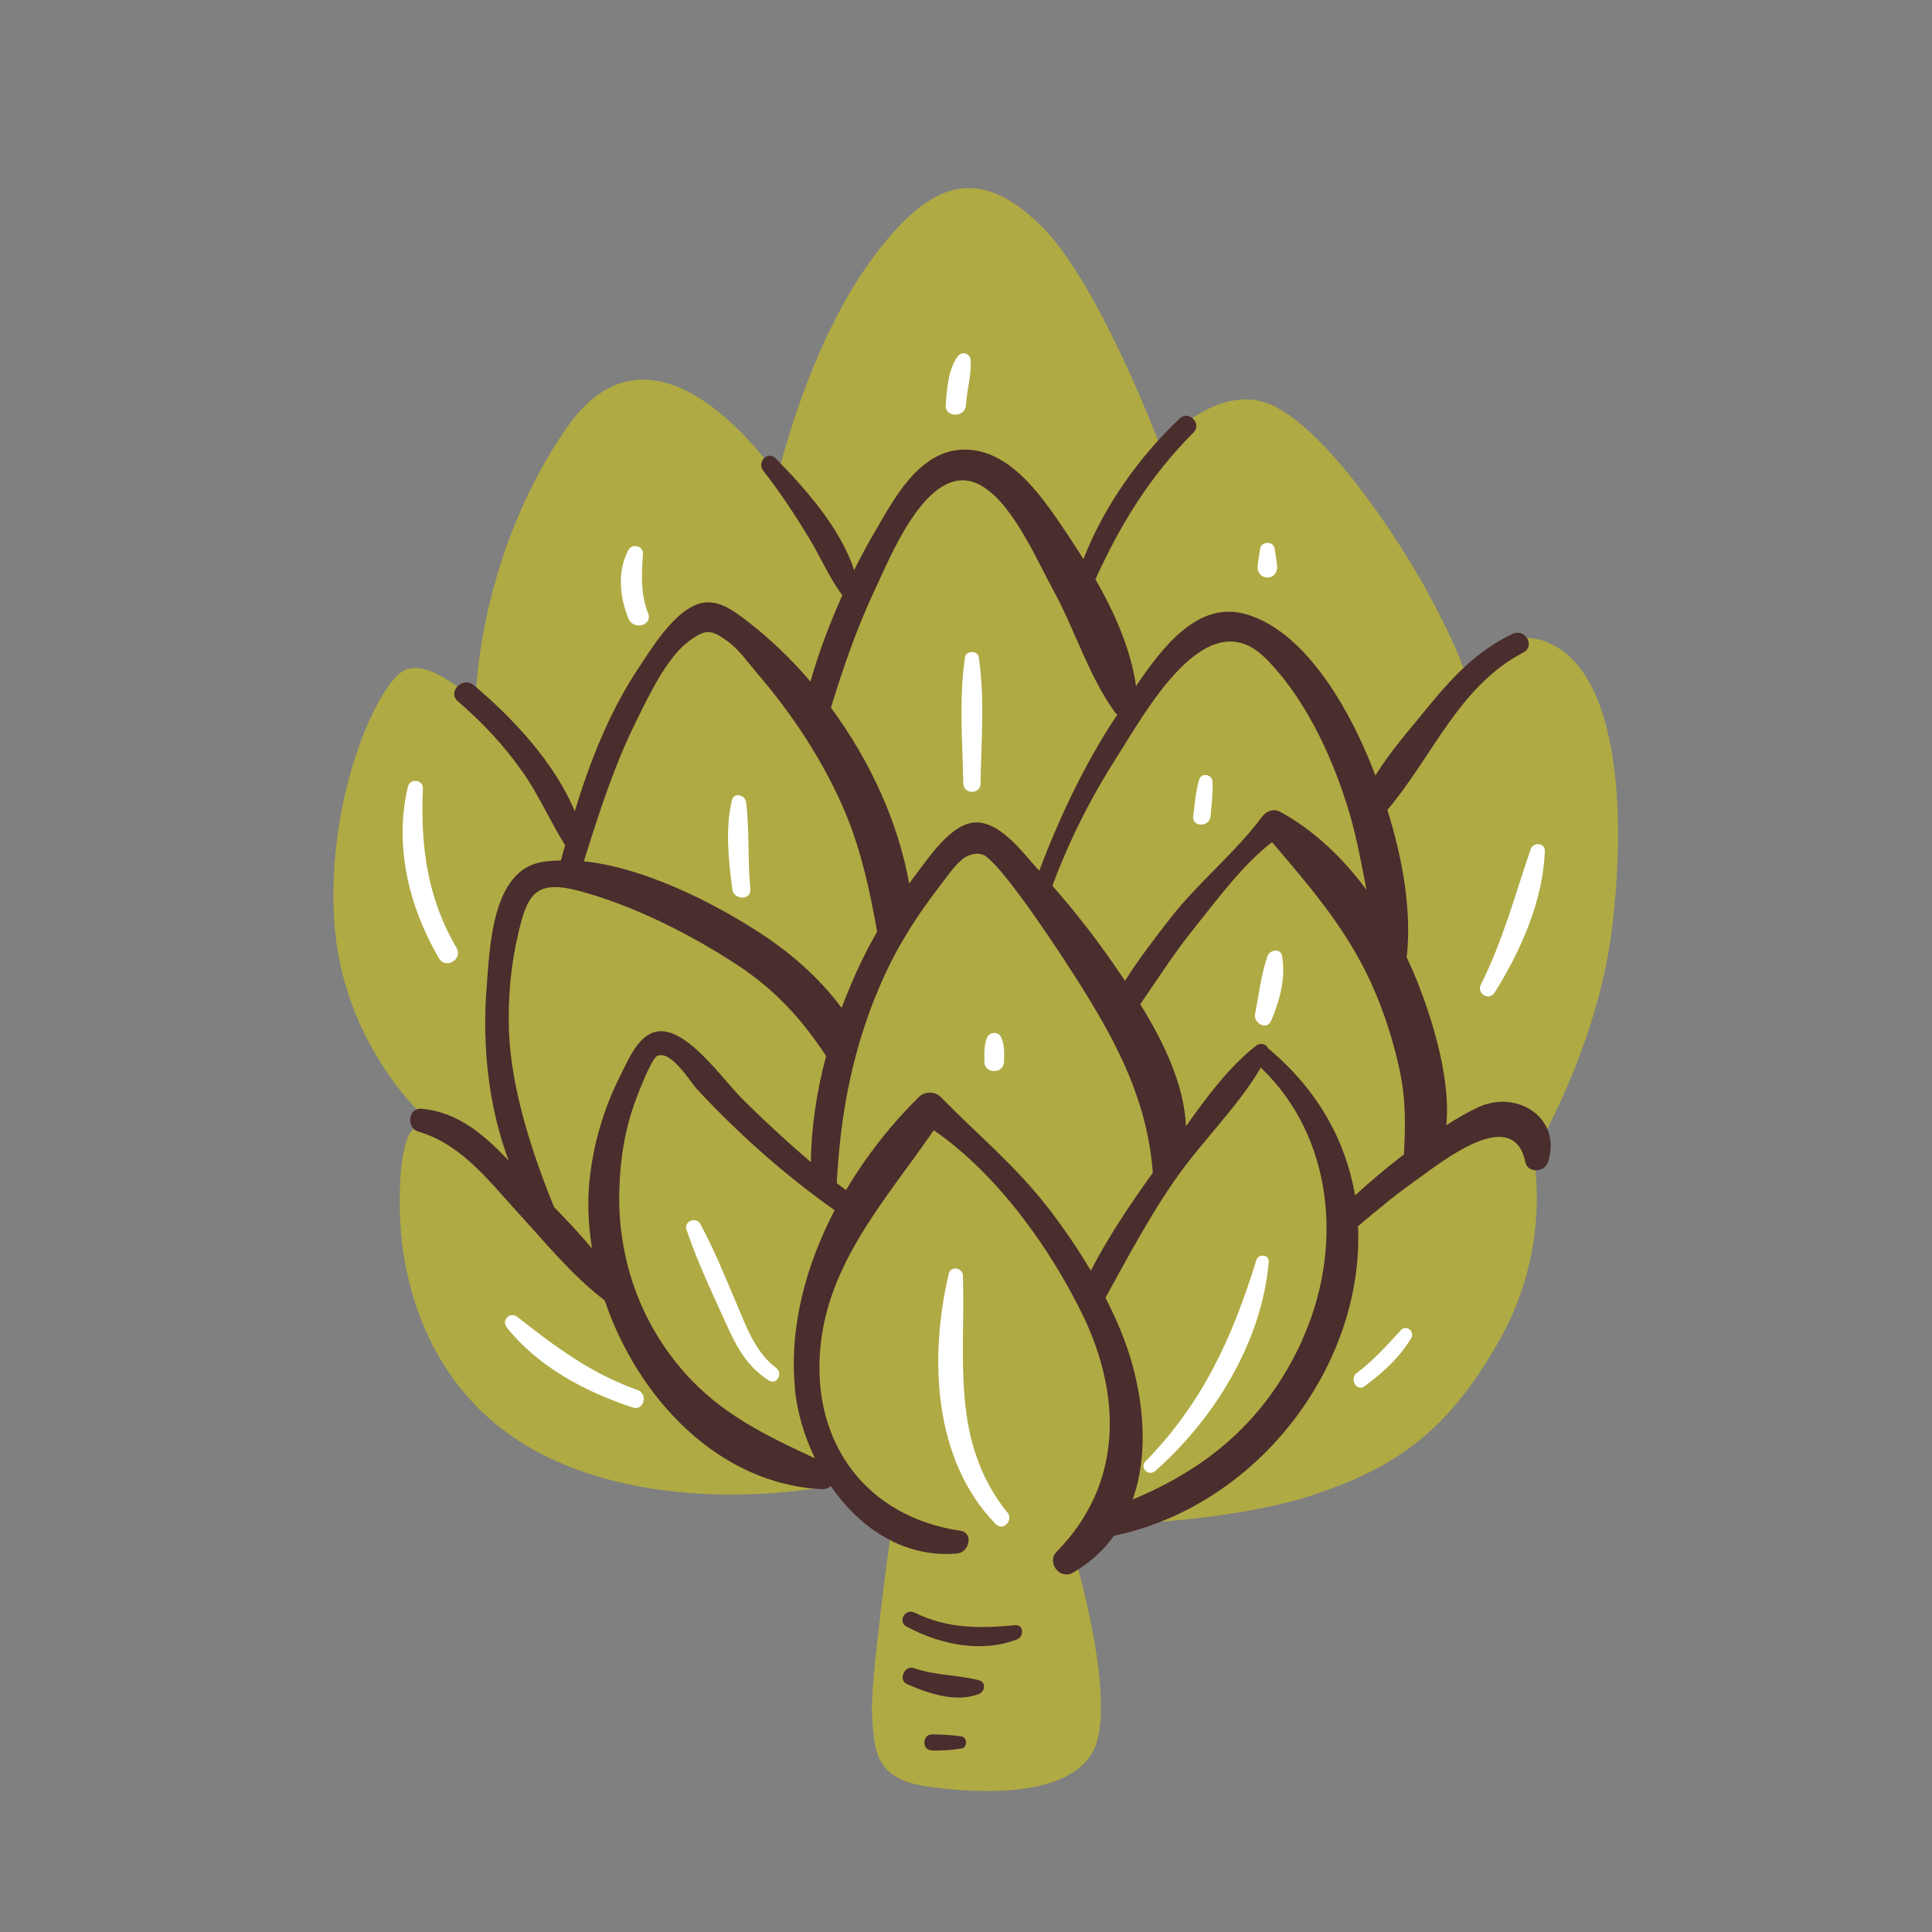 <?xml version="1.0" encoding="UTF-8"?>
<svg id="Capa_2" data-name="Capa 2" xmlns="http://www.w3.org/2000/svg" viewBox="0 0 100 100">
  <rect x="0" y="0" width="100" height="100" fill="#808080" stroke="none"/>
  <defs>
    <style>
      .cls-1 {
        fill: #fff;
      }

      .cls-2 {
        fill: none;
      }

      .cls-3 {
        fill: #4a2d2d;
      }

      .cls-4 {
        fill: #afaa43;
      }
    </style>
  </defs>
  <g id="COLOR">
    <g>
      <g>
        <path class="cls-4" d="M40.26,24.63s1.48-6.51,4.76-11.07c3.29-4.56,5.77-4.83,8.79-1.95,3.02,2.88,6.24,11.47,6.24,11.47,0,0,2.88-3.35,5.7-2.15,2.82,1.21,6.51,6.71,8.18,9.79,1.68,3.09,2.01,4.43,2.01,4.43,0,0,1.95-3.49,4.83-1.54,2.88,1.95,3.42,8.12,2.68,14.36-.74,6.24-4.09,11.81-4.09,11.81,0,0,1.01,4.63-1.68,9.46-2.68,4.83-5.43,6.71-9.66,8.12-4.23,1.41-10.33,1.54-10.33,1.54l-1.95,2.08s2.15,7.38.8,9.73c-1.34,2.35-5.97,2.15-8.65,1.74s-2.62-1.95-2.75-3.62c-.13-1.68,1.01-9.79,1.01-9.79,0,0-1.27-.74-1.88-1.41s-.87-.8-.87-.8c0,0-8.05,1.81-14.76-1.27-6.71-3.09-7.78-9.59-7.92-12.28-.13-2.68.2-4.49.67-4.83s.74-.47.74-.47c0,0-4.43-3.82-4.83-10.33-.4-6.51,2.28-12.28,3.62-12.95s3.69,1.61,3.69,1.61c0,0,.07-7.51,4.76-14.22,4.7-6.71,10.87,2.55,10.87,2.55Z"/>
        <path class="cls-3" d="M46.92,84.19c1.71.92,3.86,1.39,5.73.66.35-.14.35-.77-.1-.73-1.84.17-3.5.19-5.21-.65-.48-.24-.9.46-.42.72h0Z"/>
        <path class="cls-3" d="M46.95,87.17c1.11.49,2.53.97,3.72.51.32-.12.38-.62,0-.71-1.12-.29-2.26-.24-3.37-.63-.48-.17-.83.63-.35.83h0Z"/>
        <path class="cls-3" d="M48.25,90.61c.51,0,1.01-.02,1.52-.11.31-.05.31-.57,0-.62-.5-.08-1.01-.1-1.52-.11-.54,0-.54.84,0,.83h0Z"/>
        <path class="cls-1" d="M52.13,78.28c-2.95-3.72-2.15-7.89-2.29-12.26-.01-.4-.63-.52-.73-.1-1.02,4.31-.82,9.63,2.42,12.96.39.41.94-.19.61-.61h0Z"/>
        <path class="cls-1" d="M59.78,76.15c3.06-2.69,5.54-6.7,5.89-10.84.03-.38-.54-.43-.64-.09-1.25,4.02-2.76,7.37-5.74,10.42-.32.33.16.8.5.5h0Z"/>
        <path class="cls-1" d="M70.63,71.75c.94-.69,1.82-1.49,2.42-2.5.19-.33-.27-.7-.53-.41-.72.78-1.43,1.58-2.29,2.22-.41.31-.01,1,.41.69h0Z"/>
        <path class="cls-1" d="M40.17,70.8c-1.11-.83-1.57-2.22-2.1-3.45-.58-1.35-1.12-2.72-1.83-4.01-.21-.38-.86-.12-.71.3.57,1.7,1.36,3.34,2.1,4.98.52,1.15,1.07,2.14,2.16,2.83.42.26.75-.37.38-.65h0Z"/>
        <path class="cls-1" d="M33.01,71.95c-2.38-.84-4.26-2.23-6.22-3.78-.39-.31-.86.16-.55.55,1.63,2.04,4.07,3.33,6.51,4.13.58.19.81-.7.25-.9h0Z"/>
        <path class="cls-1" d="M23.63,49.06c-1.53-2.61-1.87-5.29-1.74-8.26.02-.44-.66-.53-.77-.1-.74,3.05.04,6.23,1.6,8.9.34.59,1.26.05.91-.53h0Z"/>
        <path class="cls-1" d="M38.84,46.01c-.15-1.49-.04-2.99-.22-4.48-.05-.39-.63-.55-.74-.1-.35,1.49-.17,3.07.02,4.58.07.59,1,.61.94,0h0Z"/>
        <path class="cls-1" d="M65.79,52.85c.45-1.06.77-2.21.57-3.37-.07-.41-.64-.33-.75,0-.34.96-.45,2.02-.65,3.01-.09.47.62.86.83.35h0Z"/>
        <path class="cls-1" d="M77.36,51.38c1.36-2.18,2.5-4.73,2.6-7.33.02-.43-.6-.48-.73-.1-.82,2.39-1.44,4.74-2.58,7.01-.24.47.43.87.71.42h0Z"/>
        <path class="cls-1" d="M51.97,54.95c0-.45.04-.87-.16-1.28-.12-.27-.58-.27-.7,0-.19.41-.16.83-.16,1.28,0,.65,1.01.65,1.02,0h0Z"/>
        <path class="cls-1" d="M62.66,42.25c.05-.59.13-1.19.1-1.79-.02-.39-.59-.49-.7-.09-.17.61-.22,1.25-.3,1.88-.07.57.85.58.9,0h0Z"/>
        <path class="cls-1" d="M50.75,40.55c.04-2.15.23-4.4-.09-6.54-.05-.35-.66-.35-.71,0-.32,2.14-.13,4.38-.09,6.54.01.58.89.58.9,0h0Z"/>
        <path class="cls-1" d="M66.1,29.23c-.04-.29-.08-.57-.13-.86-.06-.36-.67-.36-.74,0-.05.29-.09.57-.13.86-.05.33.13.66.5.66s.55-.33.5-.66h0Z"/>
        <path class="cls-1" d="M33.54,31.74c-.39-1.03-.33-2-.26-3.08.02-.4-.56-.55-.75-.2-.59,1.1-.46,2.44,0,3.56.25.62,1.26.36,1.02-.28h0Z"/>
        <path class="cls-1" d="M50,20.96c.04-.76.29-1.56.24-2.32-.02-.37-.47-.48-.68-.18-.49.69-.55,1.68-.61,2.5-.05.67,1.01.67,1.05,0h0Z"/>
        <path class="cls-3" d="M76.47,57.33c-.54.26-1.08.57-1.61.91.25-2.45-.79-5.62-1.45-7.3-.18-.47-.39-.94-.61-1.41,0-.02.01-.04.02-.06.25-2.43-.24-5.09-1.01-7.55,2.34-2.75,3.68-6.39,7.04-8.15.64-.34.08-1.27-.56-.96-1.87.88-3.2,2.33-4.48,3.91-.87,1.07-1.87,2.2-2.62,3.42-.14-.36-.28-.72-.43-1.07-1.12-2.63-3.28-6.42-6.27-7.28-2.49-.72-4.33,1.72-5.69,3.72-.26-1.88-1.11-3.8-2.1-5.53,1.31-2.87,2.8-5.3,5.07-7.59.47-.47-.25-1.18-.72-.72-2.08,1.97-3.92,4.54-4.97,7.27-.28-.44-.56-.88-.83-1.28-1.2-1.78-2.88-4.4-5.33-4.39-2.38.02-3.69,2.63-4.72,4.4-.35.6-.68,1.21-.99,1.84-.71-2.18-2.55-4.25-4.06-5.78-.42-.43-.99.19-.64.64.87,1.11,1.66,2.31,2.39,3.52.58.96,1.03,2.03,1.7,2.92-.65,1.45-1.22,2.94-1.65,4.47-.98-1.15-2.05-2.18-3.16-3.04-.84-.65-1.76-1.4-2.85-.9-1.2.55-2.24,2.25-2.95,3.33-1.48,2.25-2.46,4.76-3.24,7.32-1.06-2.55-3.25-4.86-5.22-6.52-.57-.48-1.4.33-.83.83,1.28,1.1,2.42,2.32,3.39,3.71.82,1.19,1.4,2.52,2.16,3.74-.07.26-.15.53-.22.79-.32,0-.63.03-.93.07-2.67.41-2.75,4.46-2.92,6.62-.22,2.89.1,6.05,1.15,8.84-1.28-1.33-2.6-2.51-4.52-2.68-.69-.06-.79.99-.16,1.18,2.21.65,3.58,2.47,5.08,4.11,1.44,1.57,2.85,3.31,4.54,4.61.01,0,.02,0,.03.02,1.71,5.06,5.9,9.53,11.27,9.77.17,0,.32-.06.43-.16,1.5,2.17,3.78,3.73,6.54,3.49.62-.05.88-1.08.16-1.18-4.8-.71-7.65-4.46-7.25-9.35.37-4.53,3.44-7.82,5.88-11.38,3.26,2.24,6.01,6.08,7.69,9.52,2.05,4.21,2.11,8.79-1.32,12.29-.55.56.15,1.48.84,1.09.89-.52,1.59-1.17,2.12-1.91,7.56-1.58,12.96-8.94,12.63-16.02.99-.84,1.99-1.67,3.07-2.43,1.17-.82,4.95-3.92,5.59-.9.13.62,1.01.54,1.18,0,.73-2.31-1.66-3.79-3.68-2.8ZM65.52,34.08c1.98,2.01,3.32,4.84,4.17,7.49.47,1.46.75,2.98,1.04,4.49-1.22-1.65-2.71-3.08-4.45-4.03-.36-.2-.73-.06-.96.25-1.41,1.89-3.35,3.44-4.81,5.33-.79,1.02-1.59,2.06-2.28,3.16-.17-.25-.34-.5-.5-.74-1-1.45-2.09-2.86-3.26-4.18.87-2.34,1.99-4.56,3.34-6.67,1.44-2.24,4.64-8.21,7.71-5.09ZM45.27,30.56c.77-1.63,2.74-6.68,5.31-5.53,1.74.78,3.07,3.94,3.94,5.52,1.12,2.05,1.82,4.42,3.19,6.32.04.05.08.09.12.12-1.67,2.51-2.97,5.26-4.04,8.08-.82-.88-2.15-2.8-3.59-2.46-1.21.29-2.32,2.05-3.03,2.97-.04.05-.07.1-.11.15-.58-3.22-2.06-6.41-4.05-9.1.63-2.07,1.33-4.09,2.25-6.06ZM35.7,33.15c.84-.59,1.1-.58,1.96.04.56.4,1.04,1.08,1.48,1.6,1.9,2.21,3.53,4.67,4.65,7.36.82,2,1.24,4.01,1.61,6.07-.51.89-.97,1.82-1.37,2.78-.16.38-.32.77-.47,1.17-1.18-1.61-2.79-2.97-4.39-3.99-2.35-1.5-5.82-3.27-8.95-3.6.78-2.49,1.58-5,2.75-7.33.61-1.23,1.57-3.28,2.73-4.09ZM28.67,62.46c-1.14-2.8-2.24-6.17-2.33-9.19-.05-1.65.1-3.32.48-4.93.47-2.02.87-2.83,3.14-2.23,2.8.74,5.76,2.24,8.18,3.82,1.99,1.3,3.4,2.87,4.62,4.73-.48,1.79-.77,3.66-.79,5.49-1.19-1.01-2.34-2.08-3.46-3.18-1.01-1-2.53-3.2-3.94-3.55-1.36-.34-1.99,1.32-2.49,2.31-.86,1.71-1.4,3.59-1.58,5.5-.1,1.1-.04,2.24.14,3.39-.62-.74-1.29-1.46-1.98-2.16ZM41.14,71.88c.12,1.2.48,2.44,1.04,3.6-2.52-1.17-4.87-2.29-6.77-4.46-2.24-2.54-3.39-5.77-3.36-9.15.02-1.73.28-3.46.91-5.08.04-.11.75-1.99,1.05-2.13.72-.34,1.7,1.32,2.07,1.72,2.15,2.31,4.54,4.44,7.12,6.26-1.5,2.88-2.36,6.09-2.05,9.23ZM54.27,62.55c-1.66-2.17-3.68-3.83-5.57-5.76-.31-.32-.84-.31-1.15,0-1.4,1.38-2.7,3.02-3.76,4.81-.16-.12-.32-.24-.48-.36.09-1.71.28-3.42.63-5.1.42-2.04,1.07-4.03,1.97-5.92.49-1.04,1.08-2.02,1.72-2.97.33-.48.67-.94,1.02-1.4.33-.42.65-.91,1.04-1.27.05-.04.1-.09.15-.13.33-.25.85-.38,1.2-.12,1.15.87,4.05,5.32,4.93,6.73,1.93,3.08,3.42,5.99,3.7,9.64-1.17,1.63-2.29,3.29-3.21,5.07-.66-1.12-1.4-2.2-2.19-3.23ZM67.38,69.42c-1.88,4.09-4.85,6.57-8.75,8.19.91-2.59.52-5.74-.46-8.32-.27-.72-.6-1.43-.95-2.12,1.18-2.14,2.32-4.3,3.73-6.29,1.33-1.87,3.14-3.63,4.31-5.62,3.82,3.65,4.27,9.47,2.11,14.16ZM65.65,54.28c-.09-.23-.4-.34-.64-.15-1.38,1.08-2.54,2.63-3.62,4.16-.11-2.19-1.17-4.37-2.37-6.31.93-1.35,1.81-2.73,2.85-4.01,1.15-1.43,2.46-3.22,3.97-4.38,1.98,2.32,3.89,4.53,5.16,7.36.64,1.42,1.11,2.9,1.44,4.42.34,1.56.3,2.88.23,4.38-.88.67-1.73,1.39-2.53,2.12-.48-2.77-1.89-5.43-4.48-7.59Z"/>
      </g>
      <rect class="cls-2" width="100" height="100"/>
    </g>
  </g>
</svg>